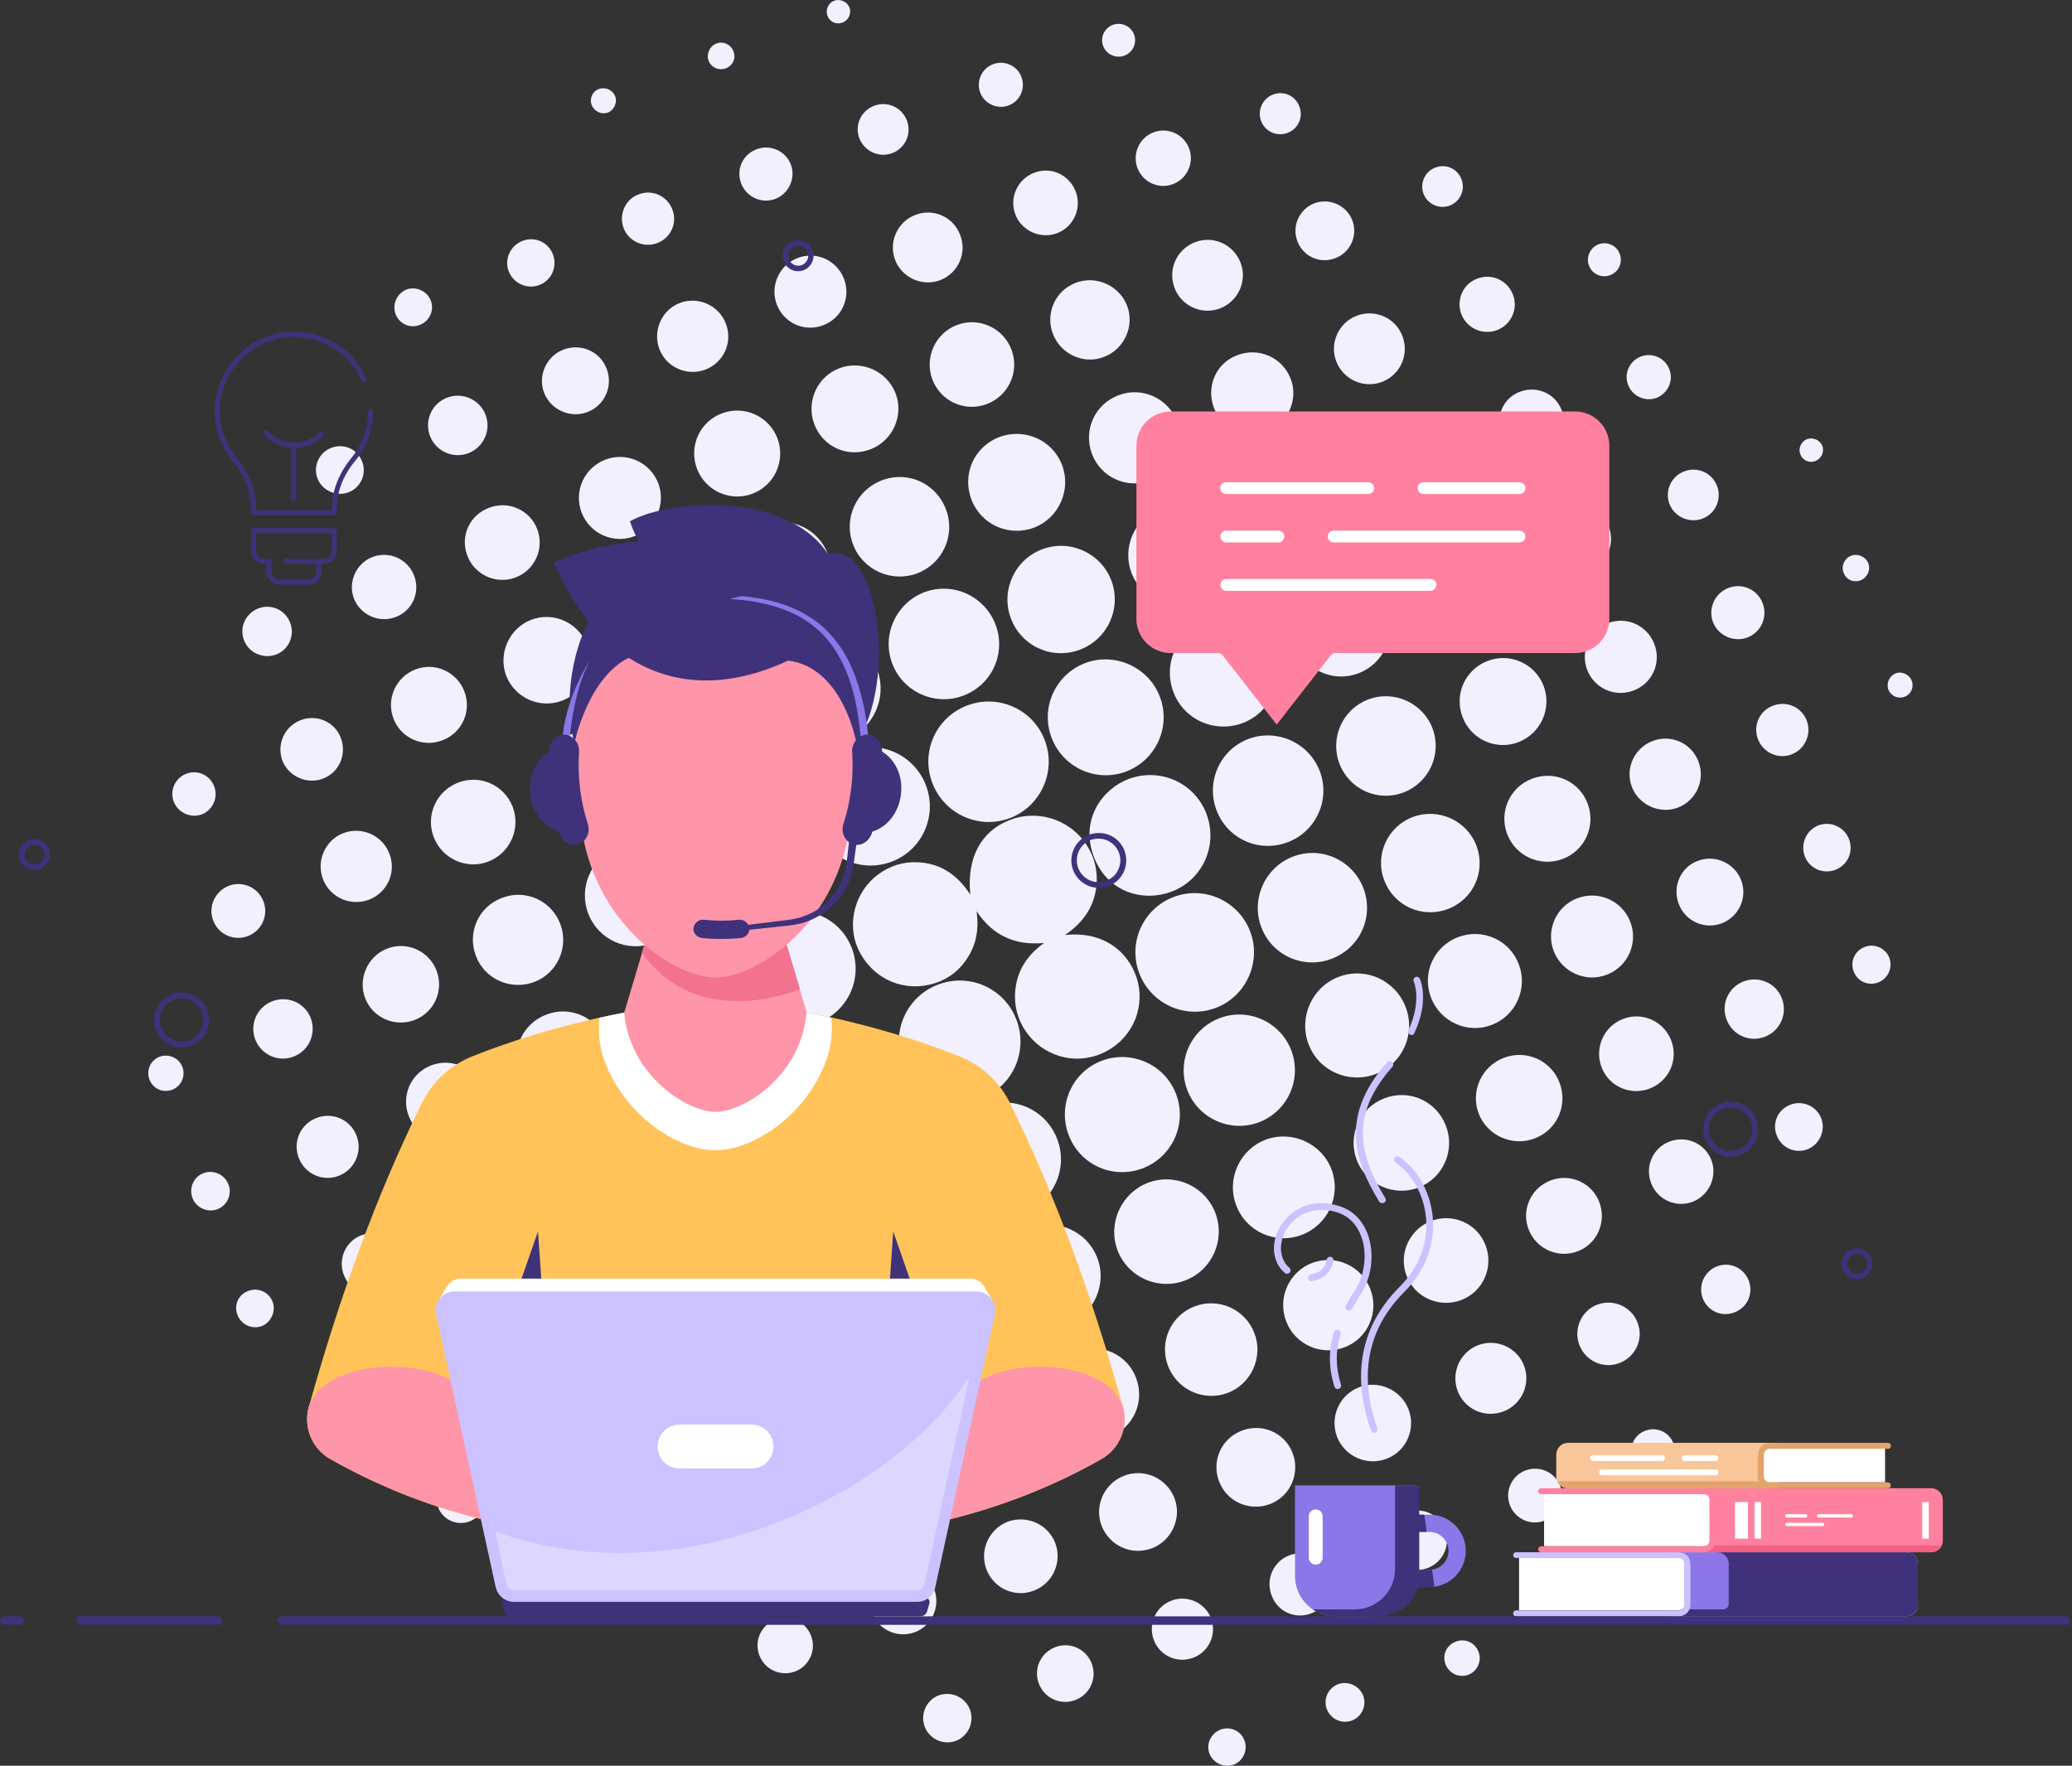 <svg width="176" height="150" viewBox="0 0 176 150" fill="none" xmlns="http://www.w3.org/2000/svg">
<rect x="0" y="0" width="176" height="150" fill="#333333" stroke="none"/>
<g clip-path="url(#clip0_12978_161007)">
<path d="M82.176 81.382C81.399 82.591 80.294 83.35 78.895 83.661C76.408 84.214 73.955 82.953 72.884 80.604C71.9 78.428 72.642 75.717 74.594 74.283C75.579 73.558 76.701 73.195 77.927 73.247C79.879 73.333 81.313 74.3 82.418 75.993C82.107 72.85 83.333 70.604 85.786 69.654C88.048 68.774 90.674 69.551 92.107 71.502C92.832 72.487 93.195 73.609 93.161 74.836C93.092 76.787 92.159 78.273 90.466 79.43C94.18 79.033 96.149 81.347 96.65 83.42C97.254 85.889 95.993 88.445 93.61 89.482C91.192 90.552 88.515 89.637 87.133 87.616C86.425 86.58 86.131 85.423 86.235 84.18C86.39 82.435 87.271 81.123 88.688 80.103C86.218 80.345 84.318 79.465 82.953 77.409C83.161 78.86 82.953 80.19 82.176 81.382ZM86.339 86.632C85.32 83.938 82.349 82.625 79.672 83.644C76.995 84.663 75.665 87.668 76.701 90.328C77.72 92.971 80.708 94.3 83.351 93.299C86.028 92.297 87.358 89.309 86.339 86.632ZM102.47 69.119C101.451 66.477 98.549 65.198 95.889 66.166C93.696 66.977 91.693 69.585 92.919 72.798C94.093 75.855 97.15 76.632 99.499 75.751C102.176 74.749 103.489 71.779 102.47 69.119ZM82.159 59.931C79.516 60.932 78.187 63.851 79.188 66.494C80.19 69.154 83.143 70.501 85.786 69.499C88.428 68.497 89.758 65.492 88.739 62.867C87.737 60.242 84.784 58.929 82.159 59.931ZM96.77 82.677C97.755 85.268 100.639 86.597 103.247 85.63C105.855 84.663 107.185 81.692 106.183 79.102C105.181 76.511 102.28 75.216 99.689 76.2C97.099 77.185 95.786 80.069 96.77 82.677ZM75.751 73.195C78.342 72.211 79.637 69.309 78.653 66.718C77.668 64.128 74.784 62.815 72.176 63.782C69.568 64.749 68.238 67.72 69.24 70.311C70.259 72.901 73.161 74.18 75.751 73.195ZM89.326 62.677C90.294 65.216 93.109 66.494 95.648 65.544C98.204 64.577 99.499 61.71 98.515 59.171C97.548 56.649 94.663 55.371 92.159 56.338C89.637 57.306 88.359 60.138 89.326 62.677ZM72.366 80.57C71.416 78.048 68.636 76.77 66.114 77.703C63.558 78.653 62.263 81.468 63.212 84.007C64.162 86.511 66.978 87.806 69.482 86.891C72.038 85.924 73.316 83.109 72.366 80.57ZM97.047 99.257C99.586 98.29 100.864 95.475 99.896 92.936C98.947 90.432 96.114 89.171 93.61 90.103C91.071 91.053 89.81 93.886 90.777 96.425C91.727 98.946 94.508 100.207 97.047 99.257ZM69.862 87.737C67.358 88.687 66.114 91.468 67.099 93.972C68.048 96.442 70.829 97.686 73.299 96.736C75.786 95.786 77.047 92.953 76.079 90.484C75.112 88.014 72.332 86.787 69.862 87.737ZM89.81 96.787C88.86 94.266 86.097 93.022 83.593 93.99C81.123 94.939 79.862 97.703 80.794 100.173C81.727 102.66 84.56 103.938 87.029 102.988C89.499 102.038 90.743 99.275 89.81 96.787ZM68.446 70.622C67.53 68.169 64.801 66.926 62.366 67.841C59.914 68.756 58.67 71.468 59.586 73.92C60.484 76.373 63.212 77.617 65.665 76.701C68.1 75.803 69.344 73.057 68.446 70.622ZM106.943 95.337C109.378 94.404 110.605 91.692 109.689 89.24C108.757 86.805 106.028 85.561 103.592 86.494C101.157 87.427 99.931 90.138 100.846 92.591C101.779 95.026 104.508 96.252 106.943 95.337ZM103.333 68.825C104.249 71.261 106.926 72.47 109.361 71.554C111.814 70.639 113.04 67.893 112.09 65.475C111.157 63.074 108.428 61.865 106.028 62.781C103.627 63.696 102.418 66.407 103.333 68.825ZM81.814 59.102C84.249 58.186 85.475 55.527 84.577 53.091C83.662 50.639 80.95 49.395 78.515 50.311C76.114 51.226 74.871 53.955 75.786 56.356C76.684 58.774 79.396 60 81.814 59.102ZM68.498 54.162C66.097 55.095 64.922 57.755 65.838 60.155C66.753 62.556 69.447 63.748 71.831 62.832C74.214 61.917 75.406 59.205 74.491 56.822C73.593 54.421 70.898 53.247 68.498 54.162ZM113.109 81.451C115.527 80.535 116.719 77.893 115.82 75.475C114.905 73.074 112.245 71.848 109.845 72.763C107.461 73.661 106.235 76.373 107.133 78.756C108.031 81.157 110.708 82.366 113.109 81.451ZM71.123 103.903C72.021 106.235 74.663 107.409 76.995 106.511C79.344 105.613 80.535 102.919 79.637 100.587C78.722 98.221 76.079 97.064 73.713 97.979C71.347 98.894 70.19 101.537 71.123 103.903ZM99.672 58.791C100.57 61.157 103.195 62.314 105.579 61.416C107.91 60.518 109.085 57.893 108.204 55.561C107.323 53.212 104.646 52.003 102.297 52.901C99.948 53.782 98.774 56.425 99.672 58.791ZM91.71 55.199C94.076 54.318 95.285 51.692 94.404 49.326C93.523 46.977 90.864 45.768 88.515 46.666C86.183 47.547 84.991 50.173 85.855 52.504C86.736 54.888 89.344 56.079 91.71 55.199ZM100.674 108.774C102.953 107.91 104.093 105.354 103.247 103.074C102.383 100.76 99.793 99.603 97.496 100.483C95.233 101.364 94.076 103.92 94.922 106.2C95.786 108.497 98.377 109.654 100.674 108.774ZM53.644 87.634C54.508 89.931 57.047 91.088 59.344 90.224C61.658 89.361 62.833 86.77 61.934 84.473C61.054 82.193 58.48 81.053 56.218 81.917C53.938 82.781 52.781 85.337 53.644 87.634ZM116.839 91.243C119.136 90.38 120.276 87.841 119.396 85.544C118.532 83.281 116.01 82.124 113.748 82.971C111.468 83.817 110.294 86.373 111.14 88.67C111.986 90.967 114.542 92.107 116.839 91.243ZM64.352 60.708C63.489 58.411 60.95 57.271 58.653 58.135C56.39 58.998 55.233 61.52 56.08 63.782C56.926 66.079 59.482 67.254 61.762 66.39C64.059 65.544 65.216 63.005 64.352 60.708ZM87.496 104.335C85.233 105.198 84.128 107.72 84.991 110C85.855 112.262 88.394 113.402 90.656 112.539C92.902 111.675 94.059 109.119 93.213 106.874C92.349 104.594 89.793 103.454 87.496 104.335ZM63.126 100.121C65.406 99.257 66.529 96.753 65.665 94.473C64.801 92.211 62.297 91.053 60.017 91.9C57.755 92.746 56.58 95.354 57.444 97.599C58.325 99.862 60.864 100.984 63.126 100.121ZM105.009 102.401C105.855 104.629 108.325 105.751 110.57 104.905C112.798 104.059 113.938 101.589 113.109 99.361C112.28 97.133 109.724 95.976 107.496 96.822C105.268 97.686 104.162 100.173 105.009 102.401ZM49.965 77.599C50.812 79.827 53.282 80.95 55.51 80.103C57.737 79.257 58.86 76.787 58.048 74.559C57.219 72.332 54.663 71.174 52.453 72.038C50.225 72.884 49.119 75.371 49.965 77.599ZM104.111 45.63C103.264 43.42 100.829 42.314 98.601 43.16C96.39 43.989 95.285 46.477 96.114 48.67C96.943 50.863 99.447 51.986 101.641 51.157C103.852 50.311 104.957 47.841 104.111 45.63ZM119.206 67.323C121.399 66.494 122.504 64.059 121.675 61.865C120.846 59.689 118.377 58.584 116.2 59.43C114.042 60.259 112.953 62.677 113.765 64.853C114.594 67.046 117.012 68.152 119.206 67.323ZM74.94 40.794C72.746 41.606 71.624 44.041 72.453 46.235C73.264 48.411 75.734 49.534 77.91 48.705C80.069 47.893 81.174 45.475 80.363 43.299C79.551 41.088 77.15 39.965 74.94 40.794ZM77.668 108.273C75.492 109.085 74.387 111.502 75.216 113.661C76.028 115.803 78.428 116.908 80.57 116.114C82.746 115.302 83.869 112.919 83.057 110.725C82.263 108.566 79.845 107.461 77.668 108.273ZM62.47 49.983C63.282 52.159 65.682 53.264 67.858 52.452C70 51.641 71.105 49.257 70.328 47.098C69.534 44.922 67.116 43.8 64.957 44.594C62.781 45.406 61.675 47.806 62.47 49.983ZM61.434 107.496C62.245 109.672 64.663 110.76 66.822 109.948C68.998 109.136 70.086 106.718 69.257 104.542C68.446 102.401 66.045 101.312 63.903 102.107C61.727 102.901 60.622 105.319 61.434 107.496ZM120.035 69.395C117.858 70.207 116.753 72.625 117.582 74.784C118.394 76.96 120.812 78.048 122.988 77.219C125.147 76.407 126.218 74.041 125.423 71.865C124.611 69.706 122.193 68.601 120.035 69.395ZM110.104 54.836C110.933 56.977 113.282 58.014 115.423 57.185C117.548 56.356 118.601 53.989 117.789 51.865C116.978 49.758 114.577 48.687 112.453 49.499C110.328 50.328 109.275 52.711 110.104 54.836ZM84.871 37.133C82.729 37.962 81.693 40.311 82.522 42.452C83.333 44.577 85.717 45.63 87.841 44.819C89.948 44.007 91.019 41.606 90.207 39.482C89.396 37.375 87.012 36.321 84.871 37.133ZM122.815 95.63C122.021 93.54 119.706 92.487 117.599 93.299C115.51 94.093 114.456 96.425 115.233 98.515C116.028 100.622 118.394 101.692 120.501 100.881C122.591 100.069 123.627 97.72 122.815 95.63ZM53.99 64.611C53.195 62.504 50.881 61.468 48.774 62.262C46.684 63.057 45.613 65.371 46.39 67.461C47.185 69.568 49.551 70.639 51.658 69.827C53.748 69.033 54.784 66.701 53.99 64.611ZM123.869 79.603C121.779 80.397 120.76 82.677 121.554 84.749C122.349 86.822 124.663 87.858 126.719 87.064C128.757 86.287 129.793 83.972 129.016 81.934C128.256 79.862 125.941 78.825 123.869 79.603ZM55.043 48.566C52.953 49.344 51.917 51.623 52.712 53.713C53.489 55.786 55.803 56.822 57.876 56.045C59.914 55.268 60.95 52.971 60.19 50.915C59.43 48.843 57.133 47.789 55.043 48.566ZM51.468 88.48C50.708 86.425 48.463 85.406 46.425 86.183C44.387 86.943 43.351 89.205 44.111 91.243C44.87 93.264 47.15 94.3 49.171 93.558C51.192 92.781 52.228 90.518 51.468 88.48ZM99.206 116.01C99.966 118.048 102.228 119.085 104.249 118.342C106.269 117.599 107.323 115.302 106.563 113.281C105.803 111.243 103.541 110.207 101.503 110.967C99.465 111.727 98.446 113.972 99.206 116.01ZM94.231 122.072C96.252 121.33 97.271 119.102 96.511 117.081C95.769 115.06 93.523 114.041 91.52 114.784C89.516 115.527 88.48 117.772 89.24 119.793C89.983 121.813 92.211 122.832 94.231 122.072ZM47.945 101.209C48.722 103.212 50.967 104.214 52.971 103.437C54.974 102.677 55.959 100.414 55.199 98.411C54.422 96.407 52.176 95.423 50.173 96.183C48.152 96.96 47.15 99.205 47.945 101.209ZM95.009 33.575C92.988 34.335 91.986 36.563 92.763 38.584C93.523 40.57 95.751 41.572 97.737 40.812C99.741 40.052 100.76 37.772 99.983 35.786C99.206 33.817 96.995 32.815 95.009 33.575ZM106.529 44.715C107.288 46.736 109.516 47.737 111.537 46.96C113.523 46.2 114.525 43.972 113.765 41.986C113.005 39.983 110.725 38.964 108.739 39.741C106.753 40.501 105.769 42.729 106.529 44.715ZM65.527 117.34C66.287 119.344 68.48 120.328 70.484 119.568C72.47 118.808 73.472 116.58 72.729 114.594C71.986 112.625 69.724 111.606 67.755 112.349C65.769 113.126 64.767 115.354 65.527 117.34ZM109.257 112.262C110.017 114.249 112.263 115.216 114.249 114.439C116.2 113.679 117.168 111.451 116.39 109.482C115.613 107.513 113.437 106.546 111.451 107.288C109.482 108.048 108.48 110.276 109.257 112.262ZM40.432 81.226C41.192 83.212 43.437 84.18 45.423 83.402C47.375 82.642 48.342 80.414 47.582 78.463C46.822 76.494 44.629 75.509 42.66 76.269C40.639 77.012 39.655 79.24 40.432 81.226ZM56.736 113.264C58.636 112.487 59.551 110.363 58.791 108.463C58.014 106.528 55.855 105.613 53.938 106.407C52.055 107.167 51.157 109.344 51.917 111.243C52.677 113.109 54.836 114.024 56.736 113.264ZM86.356 120.812C85.579 118.912 83.454 117.996 81.555 118.756C79.637 119.534 78.722 121.692 79.499 123.61C80.259 125.492 82.435 126.39 84.335 125.63C86.218 124.888 87.133 122.711 86.356 120.812ZM73.938 38.169C75.838 37.444 76.805 35.285 76.062 33.385C75.32 31.52 73.195 30.57 71.313 31.278C69.413 31.986 68.446 34.128 69.171 36.045C69.914 37.979 72.021 38.912 73.938 38.169ZM124.231 60.915C124.957 62.832 127.116 63.782 128.998 63.04C130.898 62.297 131.848 60.138 131.105 58.238C130.363 56.356 128.256 55.423 126.356 56.148C124.439 56.891 123.506 58.998 124.231 60.915ZM47.755 59.516C49.655 58.791 50.587 56.684 49.862 54.784C49.136 52.901 47.029 51.934 45.147 52.642C43.247 53.35 42.28 55.544 43.005 57.426C43.765 59.309 45.872 60.242 47.755 59.516ZM132.47 91.969C131.744 90.069 129.637 89.136 127.738 89.862C125.855 90.587 124.888 92.694 125.596 94.577C126.304 96.477 128.497 97.444 130.38 96.701C132.28 95.976 133.195 93.869 132.47 91.969ZM128.014 70.829C128.722 72.729 130.829 73.679 132.729 72.971C134.629 72.262 135.579 70.155 134.853 68.255C134.145 66.373 132.073 65.44 130.19 66.131C128.273 66.822 127.306 68.929 128.014 70.829ZM61.33 35.112C59.43 35.82 58.48 37.927 59.206 39.827C59.931 41.71 62.038 42.66 63.938 41.934C65.803 41.209 66.736 39.136 66.045 37.254C65.32 35.354 63.23 34.404 61.33 35.112ZM122.591 46.235C120.725 46.943 119.81 49.015 120.518 50.863C121.226 52.711 123.299 53.644 125.147 52.936C126.995 52.228 127.928 50.155 127.219 48.29C126.529 46.459 124.456 45.527 122.591 46.235ZM38.929 66.477C37.064 67.185 36.131 69.257 36.839 71.105C37.548 72.953 39.62 73.903 41.468 73.195C43.316 72.487 44.249 70.414 43.558 68.566C42.85 66.701 40.794 65.768 38.929 66.477ZM119.465 108.342C120.156 110.207 122.228 111.14 124.093 110.449C125.959 109.758 126.891 107.686 126.2 105.82C125.51 103.955 123.454 103.022 121.589 103.713C119.724 104.421 118.774 106.494 119.465 108.342ZM79.188 32.211C79.879 34.076 81.934 35.026 83.8 34.335C85.665 33.644 86.615 31.589 85.924 29.724C85.233 27.858 83.161 26.908 81.313 27.599C79.447 28.29 78.515 30.363 79.188 32.211ZM103.126 34.68C103.817 36.459 105.838 37.357 107.617 36.684C109.413 35.993 110.328 33.903 109.62 32.142C108.895 30.328 106.874 29.465 105.061 30.19C103.282 30.863 102.418 32.867 103.126 34.68ZM138.48 78.307C137.789 76.511 135.786 75.63 133.99 76.304C132.193 76.977 131.295 78.998 131.969 80.777C132.66 82.591 134.715 83.506 136.494 82.798C138.29 82.107 139.171 80.103 138.48 78.307ZM51.416 39.05C49.62 39.741 48.722 41.727 49.396 43.523C50.069 45.319 52.073 46.235 53.869 45.561C55.682 44.888 56.598 42.832 55.907 41.036C55.216 39.257 53.212 38.359 51.416 39.05ZM55.959 121.002C56.65 122.763 58.584 123.61 60.346 122.936C62.09 122.262 62.971 120.293 62.28 118.532C61.606 116.787 59.603 115.924 57.876 116.597C56.131 117.288 55.268 119.24 55.959 121.002ZM69.741 127.202C70.415 128.964 72.349 129.827 74.128 129.154C75.889 128.48 76.77 126.528 76.097 124.767C75.423 123.022 73.437 122.141 71.693 122.815C69.948 123.489 69.067 125.44 69.741 127.202ZM91.382 24.024C89.637 24.68 88.774 26.615 89.43 28.342C90.086 30.104 92.073 31.002 93.8 30.311C95.527 29.637 96.39 27.668 95.734 25.958C95.061 24.249 93.109 23.368 91.382 24.024ZM121.278 42.729C123.023 42.072 123.903 40.155 123.247 38.411C122.591 36.649 120.622 35.751 118.877 36.442C117.15 37.116 116.287 39.067 116.943 40.794C117.599 42.522 119.534 43.385 121.278 42.729ZM36.632 90.501C34.888 91.174 34.041 93.091 34.732 94.836C35.406 96.546 37.323 97.392 39.033 96.736C40.76 96.079 41.623 94.11 40.95 92.383C40.294 90.691 38.359 89.844 36.632 90.501ZM103.575 125.907C104.266 127.634 106.235 128.445 107.962 127.737C109.655 127.046 110.466 125.078 109.776 123.385C109.085 121.658 107.116 120.846 105.389 121.572C103.679 122.28 102.884 124.197 103.575 125.907ZM95.51 125.354C93.817 125.993 92.936 127.876 93.558 129.568C94.197 131.295 96.097 132.176 97.824 131.537C99.534 130.898 100.415 128.946 99.758 127.254C99.085 125.561 97.202 124.715 95.51 125.354ZM38.515 104.749C39.154 106.442 41.054 107.306 42.746 106.684C44.473 106.045 45.354 104.128 44.698 102.418C44.059 100.708 42.107 99.827 40.415 100.501C38.722 101.157 37.876 103.04 38.515 104.749ZM117.789 123.92C119.465 123.281 120.294 121.364 119.637 119.706C118.981 118.048 117.064 117.202 115.423 117.858C113.748 118.515 112.936 120.397 113.575 122.072C114.249 123.748 116.114 124.559 117.789 123.92ZM35.216 86.649C36.891 86.01 37.72 84.145 37.081 82.452C36.442 80.777 34.542 79.931 32.884 80.587C31.226 81.226 30.38 83.143 31.019 84.801C31.658 86.459 33.541 87.288 35.216 86.649ZM135.855 102.141C135.216 100.449 133.351 99.637 131.675 100.293C130.017 100.95 129.206 102.798 129.845 104.439C130.484 106.114 132.383 106.943 134.042 106.287C135.665 105.665 136.477 103.8 135.855 102.141ZM37.548 62.901C39.24 62.28 40.086 60.432 39.447 58.739C38.808 57.081 36.978 56.235 35.32 56.856C33.644 57.478 32.781 59.361 33.42 61.036C34.041 62.694 35.889 63.523 37.548 62.901ZM140.138 92.47C141.779 91.831 142.591 90.017 141.952 88.376C141.313 86.736 139.482 85.924 137.858 86.563C136.235 87.185 135.406 89.033 136.045 90.673C136.667 92.297 138.497 93.109 140.138 92.47ZM39.689 47.185C40.294 48.825 42.124 49.672 43.765 49.067C45.406 48.463 46.252 46.632 45.648 44.991C45.043 43.35 43.23 42.504 41.572 43.126C39.896 43.73 39.067 45.527 39.689 47.185ZM44.301 110.656C42.677 111.261 41.848 113.074 42.453 114.698C43.057 116.304 44.888 117.15 46.494 116.546C48.117 115.941 48.929 114.128 48.325 112.504C47.72 110.863 45.924 110.034 44.301 110.656ZM83.782 133.299C84.387 134.922 86.183 135.751 87.807 135.129C89.43 134.525 90.242 132.694 89.637 131.088C89.033 129.499 87.254 128.687 85.63 129.257C84.024 129.862 83.178 131.675 83.782 133.299ZM134.819 56.908C135.423 58.48 137.185 59.275 138.774 58.653C140.363 58.048 141.14 56.287 140.518 54.698C139.896 53.109 138.152 52.331 136.563 52.936C135.009 53.558 134.214 55.337 134.819 56.908ZM65.976 25.855C66.58 27.444 68.325 28.238 69.914 27.634C71.503 27.047 72.297 25.285 71.693 23.696C71.088 22.107 69.344 21.312 67.755 21.917C66.183 22.521 65.389 24.283 65.976 25.855ZM59.914 31.399C61.485 30.794 62.263 29.067 61.658 27.496C61.071 25.941 59.309 25.147 57.755 25.734C56.2 26.321 55.423 28.1 56.01 29.654C56.598 31.209 58.359 31.986 59.914 31.399ZM140.363 62.953C138.808 63.558 138.014 65.302 138.618 66.856C139.223 68.411 141.002 69.188 142.539 68.601C144.093 67.996 144.871 66.252 144.266 64.68C143.662 63.109 141.934 62.349 140.363 62.953ZM31.313 76.442C32.884 75.855 33.679 74.128 33.092 72.556C32.504 70.984 30.777 70.19 29.206 70.76C27.651 71.33 26.839 73.091 27.427 74.663C27.997 76.218 29.741 77.012 31.313 76.442ZM123.817 118.169C124.421 119.741 126.149 120.501 127.72 119.896C129.257 119.309 130.035 117.582 129.465 116.045C128.895 114.49 127.133 113.679 125.579 114.266C124.007 114.853 123.23 116.615 123.817 118.169ZM119.119 28.532C118.515 26.977 116.77 26.218 115.199 26.839C113.679 27.444 112.919 29.188 113.506 30.708C114.111 32.262 115.872 33.04 117.409 32.435C118.964 31.831 119.724 30.086 119.119 28.532ZM99.775 24.473C100.363 26.01 102.09 26.787 103.627 26.2C105.181 25.613 105.976 23.851 105.371 22.297C104.767 20.76 103.057 19.983 101.52 20.57C99.948 21.174 99.171 22.901 99.775 24.473ZM131.123 46.874C131.71 48.394 133.402 49.154 134.922 48.584C136.442 48.014 137.237 46.235 136.649 44.732C136.045 43.195 134.335 42.452 132.781 43.057C131.278 43.644 130.535 45.337 131.123 46.874ZM65.665 128.705C65.078 127.185 63.385 126.442 61.865 127.012C60.328 127.599 59.551 129.344 60.138 130.863C60.725 132.366 62.453 133.126 63.955 132.556C65.492 131.986 66.252 130.259 65.665 128.705ZM77.755 18.256C76.218 18.843 75.441 20.587 76.045 22.107C76.632 23.61 78.359 24.369 79.862 23.799C81.399 23.212 82.159 21.485 81.555 19.948C80.967 18.411 79.275 17.668 77.755 18.256ZM51.52 31.295C50.95 29.844 49.327 29.136 47.841 29.706C46.39 30.276 45.665 31.934 46.218 33.368C46.788 34.819 48.446 35.561 49.896 35.008C51.382 34.439 52.107 32.781 51.52 31.295ZM142.608 76.822C143.178 78.273 144.801 78.998 146.269 78.428C147.72 77.858 148.463 76.218 147.893 74.767C147.34 73.316 145.665 72.573 144.231 73.126C142.746 73.661 142.021 75.337 142.608 76.822ZM48.152 120.898C46.684 121.451 45.959 123.091 46.529 124.559C47.081 126.028 48.739 126.753 50.19 126.2C51.641 125.648 52.383 123.972 51.831 122.539C51.261 121.071 49.62 120.345 48.152 120.898ZM79.344 134.991C78.791 133.523 77.168 132.798 75.7 133.35C74.231 133.903 73.506 135.544 74.059 137.012C74.612 138.463 76.269 139.205 77.72 138.653C79.171 138.1 79.914 136.459 79.344 134.991ZM140.259 100.535C140.812 101.934 142.383 102.625 143.782 102.09C145.199 101.537 145.907 99.913 145.354 98.515C144.784 97.098 143.195 96.425 141.762 96.995C140.363 97.565 139.706 99.119 140.259 100.535ZM87.841 14.68C86.442 15.216 85.717 16.77 86.235 18.186C86.753 19.603 88.377 20.345 89.793 19.81C91.209 19.274 91.917 17.668 91.365 16.252C90.794 14.819 89.257 14.128 87.841 14.68ZM33.61 52.418C35.026 51.882 35.717 50.328 35.181 48.912C34.646 47.496 33.092 46.787 31.675 47.306C30.259 47.824 29.517 49.465 30.069 50.863C30.639 52.262 32.211 52.953 33.61 52.418ZM127.548 36.77C128.083 38.186 129.637 38.895 131.054 38.376C132.453 37.858 133.178 36.269 132.66 34.87C132.142 33.437 130.535 32.729 129.102 33.281C127.703 33.8 127.012 35.337 127.548 36.77ZM25.544 61.174C24.18 61.692 23.489 63.212 23.972 64.577C24.473 65.941 26.062 66.666 27.427 66.148C28.808 65.63 29.482 64.076 28.947 62.677C28.428 61.312 26.909 60.656 25.544 61.174ZM134.145 114.231C134.663 115.613 136.166 116.304 137.53 115.803C138.929 115.285 139.637 113.748 139.102 112.366C138.584 111.002 137.047 110.311 135.682 110.829C134.335 111.33 133.644 112.867 134.145 114.231ZM111.451 137.029C112.798 136.477 113.437 134.922 112.884 133.575C112.332 132.262 110.795 131.623 109.482 132.141C108.135 132.677 107.478 134.214 108.031 135.578C108.567 136.96 110.069 137.599 111.451 137.029ZM26.874 94.974C25.51 95.509 24.836 97.012 25.389 98.394C25.924 99.741 27.409 100.397 28.756 99.896C30.121 99.378 30.812 97.841 30.294 96.494C29.776 95.112 28.256 94.439 26.874 94.974ZM97.997 139.292C98.498 140.656 99.983 141.33 101.347 140.829C102.694 140.328 103.385 138.808 102.867 137.478C102.366 136.166 100.881 135.475 99.551 135.958C98.204 136.425 97.496 137.945 97.997 139.292ZM32.522 109.775C33.869 109.257 34.525 107.755 34.007 106.407C33.489 105.078 32.004 104.439 30.691 104.939C29.344 105.458 28.688 106.96 29.206 108.307C29.706 109.637 31.192 110.293 32.522 109.775ZM118.031 131.744C118.532 133.04 120 133.696 121.295 133.195C122.591 132.694 123.247 131.226 122.746 129.931C122.245 128.635 120.777 127.979 119.482 128.48C118.169 128.981 117.53 130.449 118.031 131.744ZM36.529 37.047C37.029 38.342 38.498 38.998 39.793 38.497C41.088 37.996 41.744 36.528 41.244 35.233C40.743 33.938 39.275 33.281 37.979 33.782C36.667 34.283 36.028 35.734 36.529 37.047ZM146.667 86.632C147.168 87.945 148.636 88.584 149.931 88.066C151.226 87.565 151.865 86.079 151.347 84.784C150.846 83.506 149.396 82.884 148.117 83.368C146.805 83.869 146.149 85.319 146.667 86.632ZM23.074 85.078C21.779 85.613 21.174 87.081 21.71 88.376C22.263 89.672 23.731 90.276 25.026 89.724C26.304 89.188 26.909 87.686 26.356 86.39C25.82 85.147 24.352 84.542 23.074 85.078ZM110.207 20.501C110.708 21.796 112.107 22.435 113.42 21.934C114.715 21.451 115.354 20 114.871 18.722C114.387 17.444 112.919 16.787 111.641 17.271C110.363 17.772 109.706 19.205 110.207 20.501ZM89.62 139.931C88.377 140.414 87.755 141.813 88.256 143.057C88.739 144.283 90.104 144.888 91.33 144.421C92.591 143.955 93.213 142.556 92.729 141.312C92.263 140.069 90.864 139.447 89.62 139.931ZM36.321 119.603C37.565 119.084 38.135 117.686 37.617 116.442C37.116 115.216 35.682 114.646 34.456 115.164C33.264 115.665 32.677 117.081 33.178 118.29C33.679 119.534 35.078 120.121 36.321 119.603ZM52.107 131.347C50.881 131.831 50.294 133.178 50.777 134.421C51.244 135.613 52.608 136.217 53.817 135.768C55.026 135.319 55.665 133.903 55.199 132.694C54.698 131.485 53.333 130.881 52.107 131.347ZM68.895 138.964C68.446 137.755 67.099 137.133 65.889 137.582C64.646 138.031 64.024 139.43 64.508 140.639C64.974 141.848 66.339 142.452 67.548 141.986C68.739 141.537 69.361 140.173 68.895 138.964ZM124.128 26.684C124.594 27.893 125.941 28.497 127.15 28.048C128.377 27.582 128.998 26.2 128.497 24.991C128.014 23.782 126.667 23.195 125.458 23.679C124.266 24.128 123.679 25.475 124.128 26.684ZM96.615 14.266C97.064 15.475 98.411 16.097 99.62 15.648C100.829 15.198 101.451 13.851 101.019 12.642C100.57 11.399 99.206 10.777 97.979 11.243C96.77 11.71 96.166 13.057 96.615 14.266ZM18.117 78.221C18.584 79.413 19.914 79.983 21.105 79.499C22.263 79.033 22.832 77.72 22.366 76.546C21.917 75.388 20.605 74.801 19.43 75.25C18.256 75.717 17.651 77.029 18.117 78.221ZM129.551 124.922C128.377 125.388 127.789 126.736 128.273 127.91C128.739 129.067 130.052 129.637 131.226 129.171C132.418 128.705 132.988 127.375 132.504 126.183C132.038 125.026 130.725 124.473 129.551 124.922ZM62.953 15.579C63.403 16.753 64.715 17.34 65.872 16.891C67.029 16.442 67.617 15.095 67.168 13.955C66.719 12.815 65.423 12.245 64.283 12.677C63.092 13.109 62.504 14.387 62.953 15.579ZM149.724 51.243C149.275 50.069 147.997 49.499 146.805 49.948C145.665 50.397 145.078 51.675 145.492 52.815C145.907 53.972 147.254 54.594 148.411 54.162C149.586 53.73 150.173 52.418 149.724 51.243ZM52.971 19.378C53.42 20.535 54.715 21.088 55.855 20.639C56.995 20.19 57.548 18.946 57.116 17.806C56.684 16.649 55.406 16.062 54.249 16.511C53.109 16.926 52.539 18.221 52.971 19.378ZM149.309 62.763C149.741 63.92 151.019 64.525 152.159 64.093C153.316 63.661 153.903 62.366 153.472 61.226C153.04 60.086 151.796 59.516 150.656 59.931C149.482 60.328 148.895 61.589 149.309 62.763ZM144.611 44.059C145.717 43.644 146.269 42.401 145.855 41.295C145.423 40.155 144.18 39.603 143.04 40.052C141.934 40.483 141.382 41.727 141.814 42.832C142.245 43.92 143.506 44.473 144.611 44.059ZM74.266 8.981C73.143 9.395 72.573 10.622 72.988 11.727C73.403 12.85 74.68 13.437 75.803 13.005C76.909 12.573 77.461 11.347 77.029 10.224C76.598 9.119 75.389 8.566 74.266 8.981ZM147.34 111.485C148.428 111.071 148.947 109.896 148.549 108.808C148.135 107.703 146.926 107.15 145.838 107.582C144.767 107.996 144.231 109.205 144.629 110.276C145.026 111.364 146.235 111.917 147.34 111.485ZM24.646 52.901C24.232 51.813 23.057 51.278 21.969 51.675C20.864 52.09 20.311 53.299 20.725 54.387C21.14 55.475 22.384 56.01 23.472 55.596C24.542 55.181 25.061 53.972 24.646 52.901ZM39.896 129.24C40.967 128.825 41.485 127.634 41.054 126.563C40.639 125.527 39.447 125.008 38.411 125.406C37.375 125.82 36.839 126.995 37.219 128.048C37.617 129.119 38.826 129.654 39.896 129.24ZM78.549 146.684C78.947 147.737 80.121 148.273 81.174 147.893C82.245 147.496 82.798 146.287 82.383 145.216C81.969 144.145 80.76 143.627 79.689 144.041C78.67 144.456 78.152 145.63 78.549 146.684ZM30.76 39.205C30.346 38.135 29.206 37.634 28.135 38.048C27.099 38.446 26.58 39.585 26.96 40.622C27.34 41.658 28.549 42.211 29.586 41.831C30.639 41.433 31.174 40.259 30.76 39.205ZM150.915 96.442C151.313 97.513 152.487 98.031 153.523 97.634C154.56 97.237 155.095 96.028 154.698 94.991C154.301 93.972 153.143 93.454 152.107 93.834C151.036 94.231 150.501 95.371 150.915 96.442ZM155.872 73.903C156.943 73.506 157.461 72.366 157.064 71.295C156.667 70.259 155.527 69.741 154.491 70.103C153.454 70.484 152.902 71.692 153.299 72.729C153.679 73.765 154.836 74.283 155.872 73.903ZM46.978 21.641C46.598 20.587 45.458 20.069 44.422 20.449C43.351 20.829 42.815 22.021 43.212 23.057C43.61 24.076 44.784 24.611 45.803 24.214C46.839 23.834 47.358 22.677 46.978 21.641ZM86.753 6.511C86.373 5.544 85.268 5.078 84.301 5.475C83.368 5.855 82.902 6.926 83.264 7.876C83.644 8.843 84.75 9.326 85.7 8.946C86.667 8.566 87.133 7.478 86.753 6.511ZM141.796 31.364C141.416 30.397 140.345 29.913 139.361 30.294C138.394 30.673 137.91 31.779 138.307 32.729C138.687 33.679 139.758 34.145 140.708 33.8C141.675 33.42 142.176 32.331 141.796 31.364ZM18.204 66.822C17.841 65.855 16.822 65.371 15.855 65.717C14.888 66.079 14.404 67.116 14.75 68.083C15.095 69.015 16.183 69.534 17.116 69.188C18.066 68.843 18.549 67.772 18.204 66.822ZM138.687 123.903C139.05 124.87 140.104 125.354 141.054 124.991C141.986 124.646 142.487 123.54 142.142 122.608C141.779 121.658 140.725 121.174 139.758 121.537C138.791 121.9 138.325 122.936 138.687 123.903ZM108.135 8.031C107.237 8.376 106.788 9.378 107.116 10.276C107.461 11.192 108.48 11.641 109.396 11.278C110.294 10.915 110.725 9.931 110.363 9.033C110.035 8.135 109.033 7.686 108.135 8.031ZM124.128 15.198C123.765 14.3 122.798 13.886 121.883 14.249C121.019 14.594 120.587 15.579 120.915 16.459C121.244 17.34 122.28 17.806 123.161 17.461C124.059 17.098 124.491 16.097 124.128 15.198ZM16.339 101.744C16.632 102.573 17.565 103.022 18.411 102.746C19.275 102.452 19.741 101.485 19.413 100.639C19.102 99.793 18.187 99.361 17.34 99.637C16.477 99.931 16.028 100.881 16.339 101.744ZM113.662 143.074C112.833 143.385 112.383 144.318 112.694 145.164C113.005 146.027 113.955 146.477 114.819 146.166C115.682 145.838 116.114 144.888 115.786 144.024C115.44 143.195 114.491 142.763 113.662 143.074ZM157.461 82.539C157.789 83.385 158.705 83.782 159.551 83.454C160.38 83.126 160.795 82.193 160.484 81.364C160.156 80.535 159.206 80.121 158.377 80.449C157.53 80.777 157.133 81.71 157.461 82.539ZM33.61 26.701C33.938 27.53 34.836 27.927 35.665 27.599C36.477 27.288 36.908 26.373 36.598 25.544C36.287 24.715 35.302 24.283 34.491 24.611C33.679 24.974 33.299 25.889 33.61 26.701ZM20.173 111.71C20.484 112.521 21.399 112.953 22.211 112.66C23.04 112.349 23.472 111.364 23.143 110.553C22.815 109.741 21.9 109.344 21.071 109.672C20.242 109.983 19.845 110.863 20.173 111.71ZM105.7 147.824C105.371 147.012 104.473 146.615 103.644 146.943C102.833 147.271 102.418 148.204 102.746 148.998C103.074 149.81 104.024 150.207 104.819 149.896C105.63 149.568 106.01 148.635 105.7 147.824ZM12.694 91.71C13.005 92.504 13.851 92.867 14.629 92.573C15.406 92.28 15.786 91.399 15.492 90.639C15.199 89.862 14.318 89.482 13.541 89.775C12.781 90.069 12.401 90.933 12.694 91.71ZM123.679 139.447C122.884 139.741 122.487 140.57 122.781 141.364C123.074 142.159 123.921 142.556 124.698 142.28C125.475 142.003 125.89 141.122 125.596 140.345C125.32 139.551 124.456 139.154 123.679 139.447ZM136.788 23.368C137.513 23.091 137.858 22.28 137.582 21.554C137.306 20.829 136.494 20.483 135.769 20.76C135.061 21.036 134.698 21.865 134.974 22.573C135.25 23.299 136.062 23.661 136.788 23.368ZM94.542 2.107C93.817 2.366 93.437 3.16 93.696 3.886C93.955 4.611 94.767 4.991 95.492 4.732C96.218 4.473 96.598 3.661 96.339 2.953C96.079 2.228 95.268 1.848 94.542 2.107ZM158.014 49.309C158.601 49.084 158.912 48.446 158.705 47.876C158.497 47.306 157.824 46.995 157.254 47.202C156.684 47.409 156.373 48.066 156.598 48.653C156.805 49.24 157.427 49.516 158.014 49.309ZM61.658 5.803C62.245 5.578 62.539 4.957 62.297 4.352C62.073 3.765 61.416 3.471 60.846 3.696C60.276 3.92 59.983 4.594 60.19 5.164C60.432 5.751 61.071 6.028 61.658 5.803ZM160.397 58.566C160.587 59.102 161.192 59.395 161.744 59.205C162.297 59.015 162.591 58.428 162.401 57.876C162.211 57.306 161.572 56.995 161.019 57.202C160.501 57.409 160.207 58.031 160.397 58.566ZM51.623 9.568C52.142 9.378 52.453 8.739 52.263 8.204C52.073 7.668 51.468 7.375 50.915 7.547C50.328 7.737 50.052 8.342 50.259 8.929C50.484 9.464 51.088 9.758 51.623 9.568ZM70.881 0.052C70.38 0.224 70.104 0.794 70.276 1.312C70.449 1.831 71.002 2.107 71.52 1.934C72.055 1.762 72.349 1.174 72.159 0.639C71.969 0.155 71.382 -0.121 70.881 0.052ZM152.919 38.584C153.109 39.102 153.662 39.361 154.18 39.171C154.715 38.981 154.991 38.376 154.784 37.858C154.577 37.375 153.99 37.116 153.489 37.306C152.988 37.513 152.729 38.083 152.919 38.584Z" fill="#F2F0FF"/>
<path d="M91.002 73.091C91.002 71.813 92.038 70.76 93.333 70.76C94.629 70.76 95.665 71.796 95.665 73.091C95.665 74.387 94.629 75.423 93.333 75.423C92.038 75.423 91.002 74.369 91.002 73.091ZM91.468 73.091C91.468 74.11 92.297 74.939 93.316 74.939C94.335 74.939 95.164 74.11 95.164 73.091C95.164 72.072 94.335 71.243 93.316 71.243C92.297 71.226 91.468 72.055 91.468 73.091Z" fill="#3F327A"/>
<path d="M144.68 95.923C144.68 94.645 145.717 93.592 147.012 93.592C148.29 93.592 149.344 94.628 149.344 95.923C149.344 97.201 148.307 98.255 147.012 98.255C145.717 98.255 144.68 97.201 144.68 95.923ZM145.147 95.923C145.147 96.942 145.976 97.771 146.995 97.771C148.014 97.771 148.843 96.942 148.843 95.923C148.843 94.904 148.014 94.075 146.995 94.075C145.976 94.075 145.147 94.904 145.147 95.923Z" fill="#3F327A"/>
<path d="M13.092 86.649C13.092 85.371 14.128 84.317 15.423 84.317C16.718 84.317 17.755 85.354 17.755 86.649C17.755 87.927 16.718 88.981 15.423 88.981C14.128 88.981 13.092 87.927 13.092 86.649ZM13.575 86.649C13.575 87.668 14.404 88.497 15.423 88.497C16.442 88.497 17.271 87.668 17.271 86.649C17.271 85.63 16.442 84.801 15.423 84.801C14.404 84.801 13.575 85.63 13.575 86.649Z" fill="#3F327A"/>
<path d="M1.606 72.59C1.606 71.865 2.193 71.277 2.919 71.277C3.644 71.277 4.231 71.865 4.231 72.59C4.231 73.315 3.644 73.903 2.919 73.903C2.211 73.903 1.606 73.315 1.606 72.59ZM2.09 72.59C2.09 73.056 2.47 73.436 2.936 73.436C3.402 73.436 3.782 73.056 3.782 72.59C3.782 72.124 3.402 71.744 2.936 71.744C2.47 71.744 2.09 72.124 2.09 72.59Z" fill="#3F327A"/>
<path d="M156.425 107.358C156.425 106.632 157.012 106.045 157.737 106.045C158.463 106.045 159.05 106.632 159.05 107.358C159.05 108.083 158.463 108.67 157.737 108.67C157.029 108.67 156.425 108.083 156.425 107.358ZM156.908 107.358C156.908 107.824 157.288 108.204 157.755 108.204C158.221 108.204 158.601 107.824 158.601 107.358C158.601 106.891 158.221 106.511 157.755 106.511C157.288 106.511 156.908 106.891 156.908 107.358Z" fill="#3F327A"/>
<path d="M66.477 21.727C66.477 21.001 67.064 20.414 67.789 20.414C68.515 20.414 69.102 21.001 69.102 21.727C69.102 22.452 68.515 23.039 67.789 23.039C67.064 23.039 66.477 22.452 66.477 21.727ZM66.96 21.727C66.96 22.193 67.34 22.573 67.807 22.573C68.273 22.573 68.653 22.193 68.653 21.727C68.653 21.26 68.273 20.88 67.807 20.88C67.34 20.88 66.96 21.26 66.96 21.727Z" fill="#3F327A"/>
<path d="M99.43 34.957C97.841 34.957 96.529 36.252 96.529 37.859V52.574C96.529 54.163 97.824 55.475 99.43 55.475H103.454C103.61 55.475 103.765 55.544 103.852 55.665L108.446 61.555L113.04 55.665C113.143 55.544 113.282 55.475 113.437 55.475H133.8C135.389 55.475 136.701 54.18 136.701 52.574V37.859C136.701 36.27 135.406 34.957 133.8 34.957H99.43Z" fill="#FF819F"/>
<path d="M116.218 41.969H104.145C103.869 41.969 103.644 41.745 103.644 41.469C103.644 41.192 103.869 40.968 104.145 40.968H116.218C116.494 40.968 116.719 41.192 116.719 41.469C116.719 41.745 116.494 41.969 116.218 41.969Z" fill="white"/>
<path d="M129.067 41.969H120.915C120.639 41.969 120.415 41.745 120.415 41.469C120.415 41.192 120.639 40.968 120.915 40.968H129.067C129.344 40.968 129.568 41.192 129.568 41.469C129.568 41.745 129.344 41.969 129.067 41.969Z" fill="white"/>
<path d="M108.584 46.08H104.162C103.886 46.08 103.662 45.855 103.662 45.579C103.662 45.303 103.886 45.078 104.162 45.078H108.584C108.86 45.078 109.085 45.303 109.085 45.579C109.085 45.855 108.86 46.08 108.584 46.08Z" fill="white"/>
<path d="M129.067 46.08H113.282C113.005 46.08 112.781 45.855 112.781 45.579C112.781 45.303 113.005 45.078 113.282 45.078H129.067C129.344 45.078 129.568 45.303 129.568 45.579C129.568 45.855 129.344 46.08 129.067 46.08Z" fill="white"/>
<path d="M121.503 50.19H104.162C103.886 50.19 103.662 49.966 103.662 49.689C103.662 49.413 103.886 49.188 104.162 49.188H121.52C121.796 49.188 122.021 49.413 122.021 49.689C122.004 49.966 121.779 50.19 121.503 50.19Z" fill="white"/>
<path d="M28.394 44.87H21.537C21.416 44.87 21.33 44.974 21.33 45.077V46.77C21.33 47.392 21.831 47.893 22.453 47.893H22.625V48.514C22.625 49.153 23.143 49.672 23.782 49.672H26.148C26.788 49.672 27.306 49.153 27.306 48.514V47.893H27.478C28.1 47.893 28.601 47.392 28.601 46.77V45.077C28.601 44.974 28.497 44.87 28.394 44.87ZM28.169 46.787C28.169 47.167 27.858 47.478 27.478 47.478H27.081H24.283H24.266C24.145 47.478 24.059 47.582 24.059 47.685C24.059 47.789 24.162 47.893 24.266 47.893H24.283H26.857V48.514C26.857 48.912 26.529 49.24 26.131 49.24H23.765C23.368 49.24 23.04 48.912 23.04 48.514V47.668C23.04 47.547 22.936 47.461 22.832 47.461C22.815 47.461 22.781 47.461 22.763 47.478C22.746 47.478 22.712 47.461 22.694 47.461H22.435C22.055 47.461 21.744 47.15 21.744 46.77V45.302H28.169V46.787Z" fill="#3F327A"/>
<path d="M24.957 42.504C25.078 42.504 25.164 42.4 25.164 42.297V38.048C25.993 38.014 26.805 37.685 27.444 37.046C27.53 36.96 27.53 36.822 27.444 36.736C27.358 36.649 27.219 36.649 27.133 36.736C25.959 37.91 24.059 37.91 22.884 36.736L22.763 36.615C22.677 36.528 22.539 36.528 22.453 36.615C22.366 36.701 22.366 36.839 22.453 36.925L22.573 37.046C23.178 37.651 23.938 37.979 24.732 38.031V42.297C24.75 42.4 24.836 42.504 24.957 42.504Z" fill="#3F327A"/>
<path d="M31.485 34.698C31.364 34.698 31.278 34.801 31.278 34.905C31.278 36.356 30.76 37.789 29.845 38.912C28.774 40.224 28.186 41.71 28.186 43.247V43.351H21.762V43.247C21.762 41.71 21.192 40.207 20.104 38.895C19.188 37.789 18.687 36.39 18.67 34.957C18.653 31.606 21.451 28.705 24.784 28.618C27.34 28.549 29.672 30.017 30.725 32.349C30.777 32.453 30.898 32.504 31.019 32.452C31.123 32.401 31.174 32.28 31.123 32.159C30 29.654 27.513 28.1 24.784 28.169C21.157 28.273 18.221 31.313 18.238 34.957C18.256 36.494 18.791 37.996 19.776 39.171C20.794 40.414 21.33 41.831 21.33 43.247V43.575C21.33 43.696 21.433 43.782 21.537 43.782H28.394C28.515 43.782 28.601 43.679 28.601 43.575V43.247C28.601 41.813 29.137 40.397 30.155 39.171C31.157 37.962 31.693 36.459 31.693 34.888C31.693 34.801 31.589 34.698 31.485 34.698Z" fill="#3F327A"/>
<path d="M121.433 134.819H119.085V133.351H121.433C122.314 133.351 123.04 132.626 123.04 131.745C123.04 130.864 122.314 130.139 121.433 130.139H119.085V128.671H121.433C123.126 128.671 124.508 130.053 124.508 131.745C124.508 133.438 123.126 134.819 121.433 134.819Z" fill="#8B77E8"/>
<path d="M121.641 133.334C121.572 133.351 121.503 133.351 121.433 133.351H119.085V134.819H121.433C121.572 134.819 121.71 134.802 121.848 134.785L121.641 133.334Z" fill="#3F327A"/>
<path d="M119.085 130.139H121.192L120.984 128.671H119.085V130.139Z" fill="#3F327A"/>
<path d="M116.839 137.306H113.42C111.537 137.306 110 135.769 110 133.887V126.184H120.259V133.887C120.259 135.769 118.722 137.306 116.839 137.306Z" fill="#8B77E8"/>
<path d="M118.497 126.184V133.299C118.497 135.182 116.96 136.719 115.078 136.719H111.503C112.055 137.082 112.712 137.306 113.42 137.306H117.133C119.016 137.306 120.553 135.769 120.553 133.887V126.184H118.497Z" fill="#3F327A"/>
<path d="M111.762 132.919C111.433 132.919 111.174 132.66 111.174 132.332V128.809C111.174 128.481 111.433 128.222 111.762 128.222C112.09 128.222 112.349 128.481 112.349 128.809V132.332C112.349 132.66 112.073 132.919 111.762 132.919Z" fill="white"/>
<path d="M116.736 121.711C116.615 121.711 116.511 121.642 116.459 121.521C115.285 118.256 114.732 113.472 118.877 109.327C120.553 107.652 121.347 105.545 121.123 103.386C120.933 101.469 119.931 99.69 118.532 98.757C118.394 98.671 118.359 98.481 118.446 98.36C118.532 98.222 118.722 98.187 118.843 98.274C120.397 99.31 121.485 101.244 121.693 103.334C121.934 105.683 121.071 107.963 119.275 109.759C115.354 113.68 115.872 118.222 116.995 121.331C117.047 121.486 116.977 121.642 116.822 121.711C116.805 121.711 116.77 121.711 116.736 121.711Z" fill="#CCC2FF"/>
<path d="M111.399 108.843C111.261 108.843 111.123 108.739 111.105 108.584C111.088 108.428 111.192 108.273 111.364 108.256C111.779 108.204 112.504 107.979 112.694 106.995C112.729 106.839 112.884 106.736 113.04 106.77C113.195 106.805 113.299 106.96 113.264 107.116C113.057 108.083 112.401 108.705 111.434 108.826C111.416 108.843 111.416 108.843 111.399 108.843Z" fill="#CCC2FF"/>
<path d="M114.56 111.33C114.508 111.33 114.456 111.313 114.421 111.296C114.283 111.209 114.231 111.037 114.318 110.898C114.577 110.449 114.836 110.018 115.095 109.62L115.13 109.569C115.941 108.256 116.149 106.442 115.63 105.043C115.371 104.335 114.819 103.403 113.627 103.005C112.021 102.487 110.501 102.885 109.534 104.076C108.756 105.043 108.584 106.304 109.102 107.202C109.206 107.375 109.344 107.548 109.516 107.686C109.637 107.79 109.655 107.98 109.551 108.1C109.447 108.221 109.257 108.239 109.136 108.135C108.912 107.945 108.739 107.738 108.601 107.513C107.945 106.408 108.135 104.888 109.067 103.731C110.19 102.332 111.952 101.866 113.8 102.47C114.922 102.833 115.734 103.662 116.183 104.853C116.753 106.442 116.546 108.411 115.63 109.879L115.596 109.931C115.337 110.346 115.078 110.76 114.836 111.192C114.767 111.278 114.663 111.33 114.56 111.33Z" fill="#CCC2FF"/>
<path d="M113.627 117.997C113.506 117.997 113.385 117.911 113.351 117.79C112.85 116.218 112.832 114.698 113.316 113.161C113.368 113.006 113.523 112.919 113.679 112.971C113.834 113.023 113.921 113.178 113.869 113.334C113.437 114.75 113.437 116.149 113.903 117.617C113.955 117.773 113.869 117.928 113.713 117.98C113.679 117.997 113.644 117.997 113.627 117.997Z" fill="#CCC2FF"/>
<path d="M119.896 87.928C119.862 87.928 119.81 87.911 119.775 87.893C119.637 87.824 119.568 87.652 119.637 87.513C120.794 85.026 120.104 83.403 120.086 83.386C120.017 83.247 120.086 83.075 120.225 83.006C120.363 82.936 120.535 83.006 120.605 83.144C120.639 83.213 121.434 85.009 120.138 87.755C120.104 87.876 120 87.928 119.896 87.928Z" fill="#CCC2FF"/>
<path d="M117.392 102.211C117.288 102.211 117.202 102.159 117.15 102.073C115.078 98.671 113.731 94.871 117.824 90.242C117.927 90.121 118.117 90.104 118.238 90.208C118.359 90.311 118.377 90.501 118.273 90.622C114.646 94.733 115.406 98.049 117.668 101.779C117.755 101.918 117.703 102.09 117.565 102.177C117.496 102.194 117.444 102.211 117.392 102.211Z" fill="#CCC2FF"/>
<path d="M161.917 137.306H141.883V131.865H161.917C162.453 131.865 162.902 132.297 162.902 132.85V136.321C162.902 136.874 162.47 137.306 161.917 137.306Z" fill="#C5E1F9"/>
<path d="M161.917 137.306H141.883V131.865H161.917C162.453 131.865 162.902 132.297 162.902 132.85V136.321C162.902 136.874 162.47 137.306 161.917 137.306Z" fill="#8B77E8"/>
<path d="M162.902 132.85C162.902 132.314 162.47 131.865 161.917 131.865H145.855C146.39 131.865 146.839 132.297 146.839 132.85V136.252C146.839 136.494 146.667 136.684 146.425 136.718H141.883V137.306H161.917C161.986 137.306 162.038 137.306 162.09 137.288C162.107 137.288 162.124 137.288 162.142 137.271C162.176 137.254 162.228 137.254 162.263 137.237C162.28 137.237 162.297 137.219 162.314 137.219C162.366 137.202 162.418 137.167 162.47 137.133C162.47 137.133 162.487 137.133 162.487 137.116C162.522 137.081 162.573 137.047 162.608 137.012C162.625 136.995 162.642 136.977 162.642 136.977C162.677 136.943 162.694 136.926 162.712 136.891C162.729 136.874 162.729 136.857 162.746 136.839C162.781 136.788 162.798 136.753 162.832 136.701C162.884 136.58 162.919 136.442 162.919 136.304V132.85H162.902Z" fill="#3F327A"/>
<path d="M129.033 136.805V132.349H142.608C142.884 132.349 143.091 132.573 143.091 132.832V136.304C143.091 136.58 142.867 136.787 142.608 136.787H129.033V136.805Z" fill="white"/>
<path d="M143.091 133.091V136.321C143.091 136.597 142.867 136.805 142.608 136.805H128.791C128.67 136.805 128.549 136.891 128.532 137.012C128.515 137.167 128.618 137.306 128.774 137.306H142.608C143.143 137.306 143.592 136.874 143.592 136.321V133.091C143.592 132.953 143.489 132.85 143.351 132.85C143.212 132.85 143.091 132.953 143.091 133.091Z" fill="#CCC2FF"/>
<path d="M142.608 131.865H128.774C128.635 131.865 128.532 131.969 128.532 132.107C128.532 132.245 128.635 132.349 128.774 132.349H142.608C142.884 132.349 143.091 132.573 143.091 132.832V133.022C143.091 133.161 143.195 133.264 143.333 133.264C143.471 133.264 143.575 133.161 143.575 133.022V132.832C143.592 132.297 143.143 131.865 142.608 131.865Z" fill="#CCC2FF"/>
<path d="M164.042 131.865H144.007V126.425H164.042C164.577 126.425 165.026 126.857 165.026 127.409V130.881C165.026 131.433 164.577 131.865 164.042 131.865Z" fill="#FF819F"/>
<path d="M144.007 131.278V131.866H164.042C164.439 131.866 164.784 131.624 164.94 131.278H144.007Z" fill="#F26184"/>
<path d="M131.157 131.364V126.908H144.732C145.009 126.908 145.216 127.133 145.216 127.392V130.863C145.216 131.14 144.991 131.347 144.732 131.347H131.157V131.364Z" fill="white"/>
<path d="M145.216 127.651V130.881C145.216 131.157 144.991 131.364 144.732 131.364H130.915C130.794 131.364 130.674 131.451 130.656 131.572C130.639 131.727 130.743 131.865 130.898 131.865H144.732C145.268 131.865 145.717 131.433 145.717 130.881V127.651C145.717 127.513 145.613 127.409 145.475 127.409C145.337 127.409 145.216 127.513 145.216 127.651Z" fill="#FF819F"/>
<path d="M148.48 127.6H147.375V130.708H148.48V127.6Z" fill="white"/>
<path d="M149.586 127.6H149.033V130.708H149.586V127.6Z" fill="white"/>
<path d="M163.834 127.6H163.281V130.708H163.834V127.6Z" fill="white"/>
<path d="M153.368 128.912H151.779C151.693 128.912 151.641 128.843 151.641 128.774C151.641 128.688 151.71 128.636 151.779 128.636H153.368C153.454 128.636 153.506 128.705 153.506 128.774C153.506 128.843 153.437 128.912 153.368 128.912Z" fill="white"/>
<path d="M157.254 128.912H154.49C154.404 128.912 154.352 128.843 154.352 128.774C154.352 128.688 154.421 128.636 154.49 128.636H157.254C157.34 128.636 157.392 128.705 157.392 128.774C157.409 128.843 157.34 128.912 157.254 128.912Z" fill="white"/>
<path d="M154.819 129.638H151.779C151.693 129.638 151.641 129.569 151.641 129.499C151.641 129.413 151.71 129.361 151.779 129.361H154.819C154.905 129.361 154.957 129.43 154.957 129.499C154.957 129.569 154.888 129.638 154.819 129.638Z" fill="white"/>
<path d="M144.732 126.425H130.915C130.794 126.425 130.674 126.511 130.656 126.632C130.639 126.788 130.743 126.926 130.898 126.926H144.732C145.009 126.926 145.216 127.15 145.216 127.409V128.376C145.216 128.515 145.32 128.618 145.458 128.618C145.596 128.618 145.699 128.515 145.699 128.376V127.409C145.717 126.857 145.268 126.425 144.732 126.425Z" fill="#FF819F"/>
<path d="M133.178 126.425H151.036V122.573H133.178C132.642 122.573 132.193 123.005 132.193 123.558V125.458C132.193 125.993 132.625 126.425 133.178 126.425Z" fill="#F9C699"/>
<path d="M151.036 125.838V126.425H133.178C132.781 126.425 132.435 126.183 132.28 125.838H151.036Z" fill="#E3A36B"/>
<path d="M160.121 125.924V123.057H150.311C150.034 123.057 149.827 123.281 149.827 123.54V125.44C149.827 125.716 150.052 125.924 150.311 125.924H160.121Z" fill="white"/>
<path d="M149.81 123.799V125.44C149.81 125.717 150.034 125.924 150.294 125.924H160.345C160.466 125.924 160.587 126.01 160.604 126.131C160.622 126.286 160.518 126.425 160.363 126.425H150.294C149.758 126.425 149.309 125.993 149.309 125.44V123.799C149.309 123.661 149.413 123.558 149.551 123.558C149.706 123.558 149.81 123.661 149.81 123.799Z" fill="#E3A36B"/>
<path d="M143.092 124.111H145.734C145.872 124.111 145.976 124.007 145.976 123.869C145.976 123.731 145.872 123.627 145.734 123.627H143.092C142.953 123.627 142.85 123.731 142.85 123.869C142.85 124.007 142.953 124.111 143.092 124.111Z" fill="white"/>
<path d="M135.302 124.111H141.192C141.33 124.111 141.433 124.007 141.433 123.869C141.433 123.731 141.33 123.627 141.192 123.627H135.302C135.164 123.627 135.06 123.731 135.06 123.869C135.078 124.007 135.181 124.111 135.302 124.111Z" fill="white"/>
<path d="M136.079 125.32H145.734C145.872 125.32 145.976 125.216 145.976 125.078C145.976 124.94 145.872 124.836 145.734 124.836H136.079C135.941 124.836 135.838 124.94 135.838 125.078C135.838 125.216 135.959 125.32 136.079 125.32Z" fill="white"/>
<path d="M150.311 122.573H160.363C160.484 122.573 160.604 122.66 160.622 122.78C160.639 122.936 160.535 123.074 160.38 123.074H150.311C150.034 123.074 149.827 123.299 149.827 123.558V123.73C149.827 123.869 149.724 123.972 149.585 123.972C149.447 123.972 149.344 123.869 149.344 123.73V123.558C149.326 123.005 149.758 122.573 150.311 122.573Z" fill="#E3A36B"/>
<path d="M68.532 86.027L65.613 76.217H55.941L53.023 86.027C53.023 86.027 49.534 97.08 60.777 97.08C72.021 97.08 68.532 86.027 68.532 86.027Z" fill="#FF95A9"/>
<path d="M54.542 80.932C59.344 87.754 67.945 84.024 67.945 84.024L66.822 80.258L60.777 77.547L54.732 80.258L54.542 80.932Z" fill="#F27290"/>
<path d="M51.485 52.884C48.256 56.303 48.428 64.904 49.499 70.932C50.898 78.825 57.392 83.039 60.777 83.039C64.162 83.039 70.656 78.842 72.055 70.932C73.126 64.887 73.299 56.303 70.069 52.884H51.485Z" fill="#FF95A9"/>
<path d="M47.047 47.789C50.864 56.891 59.62 62.038 71.641 53.316C65.682 45.337 54.473 44.404 47.047 47.789Z" fill="#3F327A"/>
<path d="M53.506 44.283C55.458 50.086 62.902 54.611 66.926 56.114C71.641 56.684 72.746 63.126 72.746 63.126C76.252 57.806 74.663 45.924 70.294 47.012C66.77 41.744 56.908 42.383 53.506 44.283Z" fill="#3F327A"/>
<path d="M53.8 55.717C50.035 57.133 48.791 63.126 48.791 63.126C47.617 58.67 49.206 53.454 50.57 52.055C51.952 50.656 53.8 55.717 53.8 55.717Z" fill="#3F327A"/>
<path d="M49.257 63.316C47.513 62.349 45.527 63.782 46.718 67.962C47.755 71.606 49.603 71.399 49.879 70.76C50.155 70.052 49.257 63.316 49.257 63.316Z" fill="#FF95A9"/>
<path d="M72.314 63.316C74.059 62.349 76.045 63.782 74.853 67.962C73.817 71.606 71.969 71.399 71.693 70.76C71.416 70.052 72.314 63.316 72.314 63.316Z" fill="#FF95A9"/>
<path d="M50.19 55.958C47.651 59.999 47.755 63.264 47.755 63.264L48.342 63.385C48.359 63.385 48.532 58.894 50.19 55.958Z" fill="#8B77E8"/>
<path d="M72.193 70.863L71.934 73.091C71.917 73.281 71.882 73.454 71.865 73.627L71.848 73.765L71.813 73.886L71.744 74.145C71.692 74.317 71.641 74.473 71.572 74.646C71.502 74.801 71.433 74.974 71.347 75.129C71.019 75.751 70.587 76.321 70.052 76.805C69.516 77.271 68.877 77.634 68.204 77.858C68.031 77.927 67.858 77.962 67.686 78.013C67.513 78.065 67.34 78.083 67.15 78.117L66.045 78.255L63.817 78.532L59.378 79.102L59.413 79.447L63.869 78.963L66.097 78.722L67.219 78.601C67.409 78.566 67.599 78.549 67.789 78.497C67.979 78.445 68.169 78.411 68.359 78.342C69.102 78.1 69.81 77.72 70.397 77.219C71.002 76.718 71.502 76.096 71.865 75.406C71.969 75.233 72.038 75.043 72.124 74.87C72.193 74.68 72.263 74.507 72.314 74.317L72.383 74.024L72.418 73.886L72.452 73.748C72.487 73.558 72.522 73.35 72.539 73.178L72.85 70.95L72.193 70.863Z" fill="#3F327A"/>
<path d="M59.637 79.689C60.725 79.793 61.813 79.793 62.901 79.689C63.385 79.637 63.713 79.24 63.644 78.808C63.575 78.377 63.178 78.1 62.746 78.135C61.762 78.239 60.777 78.239 59.81 78.135C59.378 78.083 58.981 78.377 58.912 78.808C58.843 79.223 59.171 79.637 59.637 79.689Z" fill="#3F327A"/>
<path d="M63.005 50.639C64.663 50.794 66.321 51.139 67.841 51.882C68.601 52.262 69.309 52.728 69.931 53.281C70.553 53.851 71.088 54.507 71.537 55.198C72.435 56.614 72.971 58.203 73.333 59.81C73.679 61.416 73.834 63.057 73.921 64.68L73.212 64.697C73.178 63.091 73.04 61.485 72.729 59.913C72.418 58.359 71.917 56.804 71.088 55.457C70.674 54.784 70.173 54.162 69.603 53.609C69.015 53.074 68.359 52.608 67.651 52.245C66.218 51.52 64.611 51.139 62.988 50.967L61.986 50.88L63.005 50.639Z" fill="#8B77E8"/>
<path d="M72.4 70.587C72.228 70.535 72.072 70.483 71.9 70.414C72.642 68.204 72.936 65.872 72.729 63.54C72.901 63.523 73.074 63.506 73.247 63.488C75.078 63.247 76.822 65.06 76.528 67.478C76.235 69.913 74.128 71.26 72.4 70.587Z" fill="#3F327A"/>
<path d="M72.366 71.692C71.727 71.416 71.416 70.673 71.641 69.999C72.28 68.031 72.522 65.941 72.383 63.886C72.332 63.195 72.815 62.538 73.506 62.417C74.197 62.314 74.87 62.884 74.922 63.713C75.078 66.096 74.801 68.497 74.059 70.777C73.782 71.571 73.005 71.968 72.366 71.692Z" fill="#3F327A"/>
<path d="M49.205 71.692C49.844 71.416 50.155 70.673 49.931 69.999C49.292 68.031 49.05 65.941 49.188 63.886C49.24 63.195 48.756 62.538 48.066 62.417C47.375 62.314 46.701 62.884 46.649 63.713C46.494 66.096 46.77 68.497 47.513 70.777C47.789 71.571 48.566 71.968 49.205 71.692Z" fill="#3F327A"/>
<path d="M49.171 70.587C49.344 70.535 49.499 70.483 49.672 70.414C48.929 68.204 48.636 65.872 48.843 63.54C48.67 63.523 48.497 63.506 48.325 63.488C46.494 63.247 44.749 65.06 45.043 67.478C45.319 69.913 47.444 71.26 49.171 70.587Z" fill="#3F327A"/>
<path d="M43.04 129.55C37.789 128.48 32.798 126.632 28.066 123.955C26.511 123.074 25.751 121.243 26.235 119.516C28.791 110.328 31.917 101.64 35.838 93.695C36.736 91.865 38.29 90.448 40.19 89.706C42.884 88.635 47.323 87.115 53.057 86.01C51.883 91.226 58.394 95.492 60.812 95.492C63.23 95.492 69.724 91.278 68.567 86.01C74.3 87.115 78.722 88.635 81.433 89.706C83.333 90.466 84.888 91.865 85.786 93.695C89.706 101.64 92.832 110.31 95.389 119.516C95.872 121.243 95.112 123.074 93.558 123.955C88.826 126.632 83.817 128.462 78.584 129.55H43.04Z" fill="#FFC359"/>
<path d="M28.066 123.955C32.366 126.373 36.891 128.117 41.606 129.223C42.021 127.513 42.901 122.504 39.81 119.153C39.102 115.302 27.858 114.749 26.218 119.516C25.751 121.243 26.494 123.074 28.066 123.955Z" fill="#FF95A9"/>
<path d="M93.54 123.955C89.24 126.373 84.715 128.117 80 129.223C79.585 127.513 78.705 122.504 81.796 119.153C82.504 115.302 93.748 114.749 95.388 119.516C95.855 121.243 95.095 123.074 93.54 123.955Z" fill="#FF95A9"/>
<path d="M45.699 104.61L45.993 108.876H44.214L45.699 104.61Z" fill="#3F327A"/>
<path d="M75.872 104.61L75.579 108.876H77.358L75.872 104.61Z" fill="#3F327A"/>
<path d="M60.777 94.456C58.359 94.456 53.506 91.381 53.023 86.027C52.297 86.165 51.606 86.304 50.915 86.459C50.812 87.444 50.864 88.549 51.209 89.723C52.833 94.68 57.565 97.72 60.76 97.72C63.972 97.72 68.687 94.68 70.311 89.723C70.656 88.549 70.708 87.444 70.605 86.459C69.931 86.304 69.223 86.165 68.497 86.027C68.066 91.381 63.195 94.456 60.777 94.456Z" fill="white"/>
<path d="M78.186 137.306H43.385C43.109 137.306 42.867 137.116 42.798 136.857L42.608 136.2C42.539 135.959 42.729 135.717 42.971 135.717H78.584C78.843 135.717 79.016 135.959 78.946 136.2L78.756 136.857C78.705 137.116 78.463 137.306 78.186 137.306Z" fill="#3F327A"/>
<path d="M82.418 108.618H39.154C38.653 108.618 38.204 108.877 37.945 109.309L37.185 110.604H84.37L83.61 109.309C83.368 108.877 82.902 108.618 82.418 108.618Z" fill="white"/>
<path d="M77.91 136.079H43.661C42.919 136.079 42.28 135.561 42.107 134.836L37.047 111.658C36.822 110.656 37.582 109.706 38.618 109.706H82.936C83.955 109.706 84.715 110.656 84.508 111.658L79.447 134.818C79.292 135.561 78.653 136.079 77.91 136.079Z" fill="#CCC2FF"/>
<path d="M78.515 134.628L82.383 116.856C76.114 126.822 57.979 135.941 42.055 130.086L43.04 134.628C43.109 134.922 43.351 135.112 43.644 135.112H77.876C78.187 135.112 78.446 134.905 78.515 134.628Z" fill="#DDD6FF"/>
<path d="M63.834 124.749H57.72C56.701 124.749 55.855 123.92 55.855 122.884C55.855 121.865 56.684 121.019 57.72 121.019H63.834C64.853 121.019 65.699 121.848 65.699 122.884C65.699 123.92 64.87 124.749 63.834 124.749Z" fill="white"/>
<path d="M23.921 137.306H175.492C175.699 137.306 175.855 137.461 175.855 137.668C175.855 137.876 175.699 138.031 175.492 138.031H23.921C23.713 138.031 23.558 137.876 23.558 137.668C23.558 137.461 23.713 137.306 23.921 137.306Z" fill="#3F327A"/>
<path d="M6.839 137.306H18.515C18.722 137.306 18.877 137.461 18.877 137.668C18.877 137.876 18.722 138.031 18.515 138.031H6.839C6.632 138.031 6.477 137.876 6.477 137.668C6.477 137.461 6.632 137.306 6.839 137.306Z" fill="#3F327A"/>
<path d="M0.363 137.306H1.675C1.883 137.306 2.038 137.461 2.038 137.668C2.038 137.876 1.883 138.031 1.675 138.031H0.363C0.155 138.031 0 137.876 0 137.668C0 137.461 0.155 137.306 0.363 137.306Z" fill="#3F327A"/>
</g>
<defs>
<clipPath id="clip0_12978_161007">
<rect width="175.838" height="150" fill="white"/>
</clipPath>
</defs>
</svg>
